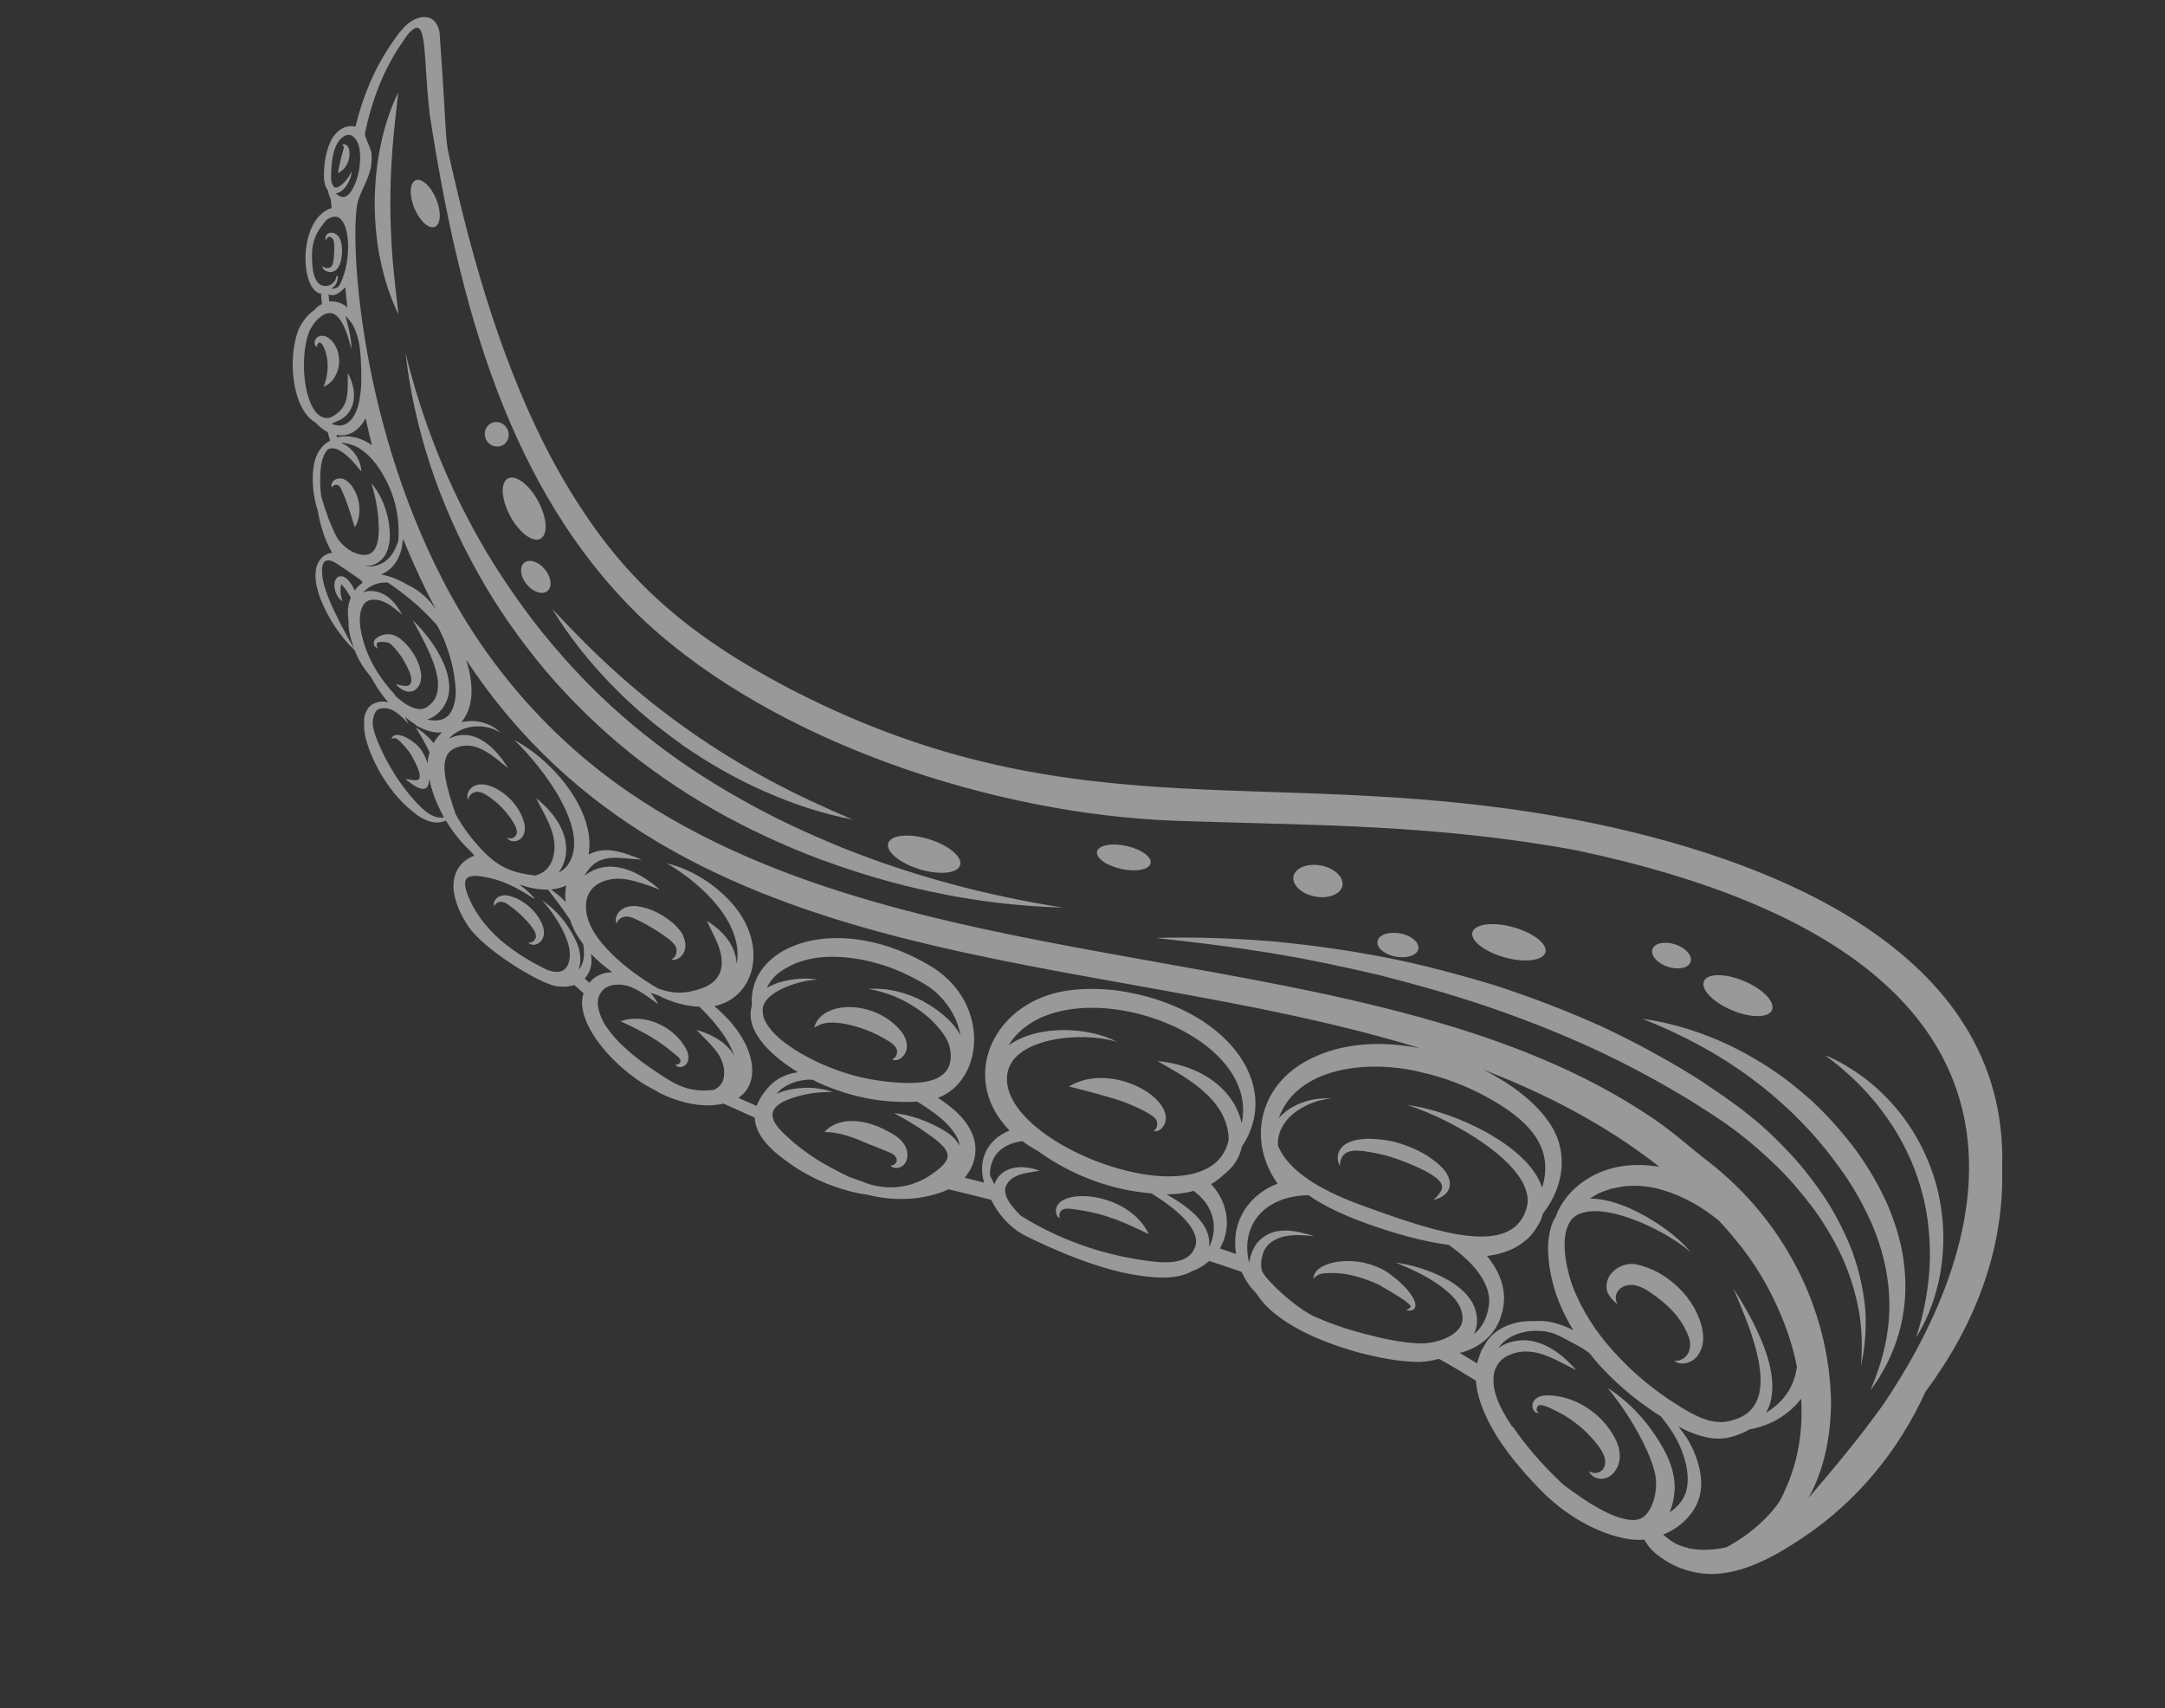 <svg width="327" height="258" viewBox="0 0 327 258" fill="none" xmlns="http://www.w3.org/2000/svg">
<rect x="0" y="0" width="327" height="258" fill="#333333" stroke="none"/>
<g clip-path="url(#clip0_434_6018)">
<path d="M256.383 204.785C255.494 205.901 253.846 206.277 252.859 205.508C254.029 205.598 254.895 204.786 255.13 204.014C255.414 203.197 255.264 202.283 254.89 201.465C253.707 198.684 251.755 196.889 249.301 195.206C248.311 194.532 247.119 193.869 245.879 194.081C245.235 194.186 244.617 194.55 244.288 195.099C243.958 195.647 243.943 196.42 244.34 196.934C243.744 196.602 242.946 195.669 242.746 195.021C242.488 194.17 242.712 193.197 243.241 192.466C244.083 191.349 245.564 190.661 247.116 190.939C249.686 191.492 251.757 192.767 253.542 194.468C255.279 196.167 256.659 198.375 257.131 200.858C257.407 202.159 257.244 203.678 256.344 204.812L256.383 204.785Z" fill="white" fill-opacity="0.5"/>
<path d="M232.892 210.79C233.518 210.674 234.097 210.729 234.592 210.76C235.105 210.802 235.606 210.91 236.126 211.028C238.135 211.537 240.016 212.584 241.544 214.045C242.303 214.784 242.973 215.597 243.525 216.489C244.058 217.372 244.601 218.455 244.649 219.727C244.698 220.998 244.152 222.329 243.015 223.013C242.418 223.34 241.758 223.387 241.211 223.23C240.665 223.072 240.169 222.649 240.018 222.175C240.852 222.737 241.823 222.35 242.121 221.857C242.497 221.359 242.52 220.615 242.337 220.025C241.943 218.805 240.671 217.365 239.511 216.207C238.285 215.036 236.888 214.039 235.341 213.227C234.594 212.86 233.671 212.37 233.038 212.237C232.707 212.175 232.45 212.154 232.259 212.365C232.087 212.587 231.948 213.143 232.445 213.347C232.192 213.45 231.865 213.292 231.685 213.046C231.505 212.799 231.433 212.491 231.458 212.139C231.473 211.805 231.749 211.398 231.996 211.218C232.263 211.001 232.602 210.872 232.911 210.8L232.892 210.79Z" fill="white" fill-opacity="0.5"/>
<path d="M136.901 158.593C136.753 159.121 136.449 159.537 136.045 159.824C135.641 160.112 135.102 160.202 134.73 159.995C135.498 159.666 135.58 158.907 135.438 158.461C135.303 158.045 134.89 157.693 134.418 157.357C133.361 156.671 132.093 156.014 130.864 155.549C129.635 155.084 128.287 154.7 126.998 154.519C125.688 154.375 124.357 154.269 123.008 155.202C123.131 154.367 123.736 153.631 124.465 153.109C125.222 152.627 126.056 152.311 126.93 152.188C128.659 151.93 130.346 152.186 131.941 152.781C133.545 153.406 134.935 154.326 136.084 155.722C136.663 156.435 137.161 157.469 136.909 158.622L136.901 158.593Z" fill="white" fill-opacity="0.5"/>
<path d="M161.424 164.095C167.28 160.499 176.33 165.098 176.088 169.038C175.925 170.338 174.941 171.01 174.244 170.817C174.905 170.331 174.851 169.594 174.643 169.136C174.151 168.179 170.749 166.798 169.746 166.41C168.461 165.914 163.974 164.685 161.435 164.077L161.424 164.095Z" fill="white" fill-opacity="0.5"/>
<path d="M131.596 172.94C130.454 172.451 129.359 171.963 128.239 171.608C127.112 171.225 125.977 170.984 124.528 170.958C125.465 169.844 127.064 169.295 128.552 169.294C130.051 169.274 131.494 169.662 132.758 170.195C133.385 170.471 134.02 170.776 134.587 171.116C135.164 171.437 135.907 171.9 136.473 172.679C137.04 173.457 137.295 174.576 136.795 175.518C136.256 176.486 134.989 176.659 134.522 176.009C135.257 176.003 135.553 175.339 135.423 175.047C135.343 174.709 135.07 174.411 134.753 174.234C134.418 174.048 133.959 173.865 133.359 173.629C132.759 173.392 132.169 173.137 131.588 172.911L131.596 172.94Z" fill="white" fill-opacity="0.5"/>
<path d="M100.819 155.366C101.876 156.052 102.751 156.978 103.41 158.028C103.749 158.559 104.152 159.369 103.902 160.255C103.717 160.762 103.353 161.022 102.957 161.119C102.58 161.227 102.111 161.063 102.03 160.725C102.622 160.933 102.902 160.21 102.756 160.08C102.663 159.809 102.369 159.547 101.982 159.235C101.163 158.559 100.352 157.912 99.5 157.34C98.648 156.768 97.756 156.223 96.805 155.742C95.855 155.213 94.853 154.778 93.742 154.232C94.917 153.788 96.177 153.758 97.398 153.974C98.62 154.19 99.791 154.671 100.837 155.376L100.819 155.366Z" fill="white" fill-opacity="0.5"/>
<path d="M113.97 168.764L109.283 166.667C99.394 168.922 85.97 156.056 88.148 149.997L86.744 148.751C85.756 149.08 84.775 149.046 83.875 148.911C81.191 148.344 73.11 143.406 70.729 139.884C69.691 138.33 68.834 136.584 68.532 134.586C68.434 133.58 68.503 132.447 69.034 131.449C69.547 130.441 70.409 129.726 71.39 129.32C71.488 129.277 71.575 129.252 71.662 129.227C71.453 128.989 71.244 128.751 71.035 128.513C69.587 127.17 68.359 125.608 67.347 123.922C66.792 124.174 66.148 124.279 65.541 124.185C64.215 123.984 63.104 123.219 62.175 122.433C60.26 120.879 58.745 118.913 57.492 116.825C56.891 115.758 56.348 114.675 55.894 113.519C55.487 112.366 55.051 111.22 54.997 109.872C54.987 109.671 54.987 109.452 55.016 109.224C55.004 109.071 54.992 108.918 54.98 108.764C55.034 107.965 55.354 106.996 56.123 106.448C56.831 105.964 57.898 105.801 58.667 106.084C57.613 104.911 56.712 103.506 55.98 102.148C55.681 101.81 55.391 101.453 55.131 101.089C54.484 100.192 53.947 99.185 53.544 98.156C51.573 96.351 49.566 93.428 48.402 90.437C47.867 88.944 47.387 87.31 47.817 85.573C48.405 83.728 49.817 83.514 50.171 83.492C49.045 81.571 48.348 79.231 47.977 77.048C47.061 74.269 47.087 71.331 47.546 69.586C47.966 68.087 48.801 67.112 49.847 66.548L49.503 65.282C48.889 64.94 48.252 64.464 47.679 63.828C44.075 61.846 43.326 53.815 45.206 49.518C45.563 48.789 46.021 48.142 46.581 47.575C46.881 47.254 47.227 46.983 47.542 46.768C47.816 46.408 48.191 46.129 48.619 45.928L48.486 44.414L48.869 44.383C45.213 44.642 44.863 33.003 50.086 31.42L49.955 30.079C49.79 29.718 49.6 29.271 49.528 28.743C48.695 27.742 48.937 25.949 49.021 24.703C49.841 18.498 53.169 18.96 53.687 19.126C54.785 14.613 56.54 10.319 59.252 6.412C59.941 5.526 61.519 2.647 64.098 2.57C65.092 2.538 66.139 3.243 66.396 4.972C67.803 24.569 66.885 19.471 68.653 27.116C72.171 42.398 77.241 59.007 85.168 72.546C93.344 86.469 102.547 95.35 119.93 104.344C162.961 126.373 192.626 114.972 238.908 123.975C266.288 129.384 303.469 143.08 302.404 176.406C302.733 188.96 298.112 200.37 290.825 210.173C286.796 219.032 280.529 226.695 272.396 232.147C268.541 234.735 264.065 237.343 259.317 237.677C256.723 237.868 253.373 237.051 250.99 235.286C249.821 234.537 248.92 233.572 248.366 232.507C246.67 232.661 245.329 232.354 243.68 231.899C239.831 230.708 236.444 228.554 233.549 225.869C230.807 223.171 228.264 220.291 226.139 217.01C225.116 215.342 224.193 213.583 223.563 211.647C223.235 210.659 222.996 209.599 222.921 208.508C221.111 207.378 219.261 206.275 217.343 205.207C216.387 205.48 215.397 205.637 214.374 205.677C211.313 205.656 208.562 205.077 205.768 204.4C200.346 202.967 192.774 200.094 189.78 195.352C188.721 194.275 188.07 193.254 187.531 192.075C185.915 191.517 184.28 190.949 182.643 190.428C181.868 191.119 180.996 191.634 180.056 191.964C177.568 193.41 173.83 192.939 170.98 192.451C163.68 191.193 154.691 186.53 154.579 186.467C152.605 185.369 150.845 183.535 149.709 181.194C147.549 180.65 145.407 180.117 143.254 179.602C141.898 180.286 137.126 182.022 130.93 180.403C130.551 180.338 130.162 180.292 129.783 180.228C126.474 179.557 123.269 178.26 120.391 176.463C117.565 174.573 114.099 172.081 113.982 168.698L113.97 168.764ZM90.344 150.829C90.325 151.038 90.317 151.228 90.279 151.427C90.309 152.468 90.726 153.603 91.344 154.728C91.873 155.486 92.431 156.236 93.068 156.933C94.598 158.565 96.367 159.989 98.274 161.295C101.71 163.623 103.733 165.115 107.888 164.573C108.377 164.308 108.793 163.955 109.032 163.526C109.621 162.512 109.467 160.816 108.686 159.503C107.88 158.103 106.503 156.896 105.19 155.531C106.988 156.069 108.776 156.844 110.176 158.404C110.449 158.703 110.691 159.057 110.885 159.409C110.819 159.177 110.724 158.953 110.629 158.73C109.974 157.145 108.906 155.648 107.719 154.23C107.066 153.476 106.354 152.739 105.633 152.02C105.461 152.022 105.289 152.024 105.127 152.007C103.283 151.859 101.551 151.333 99.943 150.585C99.813 150.512 99.683 150.44 99.552 150.367C99.12 150.224 98.706 150.091 98.284 149.929C98.708 150.483 99.111 151.073 99.456 151.68C97.58 150.318 95.681 148.822 93.749 148.698C92.779 148.646 91.845 148.834 91.25 149.332C90.954 149.558 90.746 149.93 90.541 150.255C90.485 150.444 90.41 150.622 90.336 150.8L90.344 150.829ZM89.238 143.966C89.378 144.678 89.4 145.471 89.165 146.243C89.036 146.782 88.716 147.312 88.314 147.771L89.03 148.413C89.283 148.091 89.573 147.788 89.946 147.557C90.741 147.048 91.609 146.848 92.46 146.809C91.314 145.976 90.22 145.049 89.217 144.003L89.238 143.966ZM79.374 133.863C79.082 133.773 78.819 133.676 78.528 133.587C78.573 133.636 78.608 133.705 78.654 133.755C79.403 134.293 80.091 134.896 80.662 135.58C80.707 135.63 80.645 135.742 80.6 135.692C78.552 134.332 76.392 133.13 73.983 132.594C70.365 131.775 69.205 132.325 71.234 136.48C72.682 139.312 74.915 141.653 77.552 143.488C78.855 144.433 80.231 145.247 81.677 145.979C82.422 146.394 83.031 146.659 83.714 146.747C84.378 146.824 84.985 146.698 85.385 146.286C86.237 145.37 86.228 143.632 85.702 142.168C85.081 140.261 83.487 137.69 81.848 135.947C83.552 137.092 85.01 138.635 86.095 140.411C87.099 142.068 88.169 144.176 87.39 146.451C87.571 146.259 87.743 146.037 87.851 145.756C88.282 144.849 88.265 143.742 88.096 142.598C87.637 141.977 87.189 141.337 86.819 140.643C86.549 140.077 86.288 139.493 86.086 138.893C86.032 138.814 85.989 138.717 85.917 138.628C84.951 137.163 83.868 135.779 82.768 134.337C81.574 134.38 80.419 134.176 79.374 133.863ZM85.443 136.192C85.414 135.981 85.386 135.77 85.367 135.54C85.366 134.929 85.412 134.32 85.535 133.706C85.398 133.776 85.261 133.846 85.106 133.906C84.466 134.135 83.831 134.27 83.189 134.327C84.014 134.86 84.74 135.484 85.414 136.201L85.443 136.192ZM72.16 127.675C74.579 130.339 76.435 131.738 80.85 132.22C82.316 131.865 83.242 130.77 83.573 129.344C84.384 126.135 82.308 123.247 80.97 120.525C86.219 124.765 86.279 129.215 84.371 131.765C84.937 131.494 85.393 131.113 85.768 130.614C89.305 125.531 82.169 116.093 77.715 111.783C83.737 114.941 90.051 122.702 88.9 129.064C91.443 127.649 94.247 128.746 96.937 129.829C92.961 129.568 90.281 128.686 88.261 132.271C91.859 129.443 96.221 131.334 99.646 134.339C97.167 133.447 94.665 132.42 92.398 132.768C89.775 133.187 88.502 134.772 88.506 136.824C88.362 141.77 95.316 146.935 99.4 149.282C100.642 149.68 102.535 150.442 105.849 149.309C108.783 148.332 109.549 146.123 108.673 143.317C108.256 141.963 107.44 140.581 106.773 139.063C109.195 140.582 111.122 142.729 111.262 145.588C112.411 139.493 106.066 133.496 100.729 130.379C104.098 131.205 107.241 133.052 109.78 135.588C116.323 142.061 114.31 150.628 107.897 151.938C109.891 153.658 111.502 155.409 112.708 157.886C114.009 160.807 114.153 164.01 111.526 165.793L114.286 167.013C114.714 165.762 115.964 164.043 117.166 163.199C118.17 162.489 119.324 162.082 120.533 161.926C116.919 159.743 112.358 155.886 113.57 151.826C112.872 142.434 127.001 137.514 140.939 146.127C149.701 151.811 148.447 163.264 141.675 165.79C143.965 167.284 146.273 169.228 147.072 171.869C147.387 172.923 147.421 174.089 147.136 175.126C146.91 176.146 146.344 177.076 145.707 177.868C146.688 178.122 147.661 178.346 148.642 178.599C148.318 177.516 148.218 176.338 148.48 175.166C148.867 173.332 150.241 171.608 152.484 170.734C145.331 163.384 149.306 153.396 158.037 150.375C162.856 148.642 168.805 149.611 168.948 149.617C185.024 151.979 193.892 163.65 187.572 173.162C186.977 175.808 185.521 176.803 184.201 177.947C183.795 178.282 183.362 178.578 182.912 178.816C185.336 181.385 186.158 185.21 184.254 188.542C185.082 188.808 185.88 189.082 186.698 189.366C185.863 184.338 188.78 180.325 192.971 178.755C188.302 172.202 190.228 163.88 197.62 160.065C202.622 157.432 208.684 157.147 214.5 158.311C164.647 142.928 102.575 148.487 70.422 99.646C71.396 102.848 71.816 106.474 69.688 109.071C71.974 108.513 74.277 109.283 75.608 110.659C73.029 109.028 69.571 109.543 67.793 111.554C71.451 109.76 74.627 112.553 76.762 116.035C75.105 114.674 73.482 113.209 71.623 112.735C69.868 112.295 67.71 112.973 67.347 114.502C66.769 116.109 67.489 118.584 67.933 120.197C68.147 120.951 68.409 121.707 68.661 122.481C68.721 122.637 68.762 122.782 68.803 122.927C69.739 124.619 70.851 126.214 72.17 127.656L72.16 127.675ZM139.536 151.275C140.849 151.982 142.07 152.857 143.168 153.908C143.884 154.55 144.543 155.381 145.064 156.33C144.901 155.483 144.67 154.671 144.323 153.892C143.307 151.643 141.599 149.716 139.506 148.526C137.236 147.213 134.852 146.106 132.363 145.452C129.904 144.742 127.267 144.397 124.762 144.515C122.257 144.633 119.783 145.354 117.821 146.775C116.945 147.385 116.287 148.215 115.825 149.178C116.891 148.576 118.024 148.206 119.159 148.008C120.592 147.757 122.074 147.679 123.483 147.951C122.051 147.983 120.68 148.343 119.382 148.791C118.091 149.268 116.832 149.909 115.972 150.797C115.512 151.273 115.259 151.815 115.186 152.385C115.204 152.614 115.194 152.853 115.241 153.074C115.261 153.256 115.301 153.449 115.331 153.613C115.367 153.681 115.373 153.758 115.408 153.826C115.837 154.895 116.699 155.887 117.671 156.77C119.657 158.461 122.115 159.829 124.596 160.893C127.106 161.949 129.713 162.742 132.396 163.137C133.741 163.349 135.08 163.485 136.442 163.535C137.804 163.586 139.104 163.529 140.281 163.256C141.457 162.984 142.434 162.455 143.007 161.602C143.577 160.797 143.733 159.639 143.509 158.465C143.295 157.272 142.662 156.262 141.773 155.23C140.932 154.2 139.904 153.286 138.793 152.521C136.584 150.926 133.962 149.808 131.139 149.358C134.003 149.122 136.945 149.882 139.565 151.267L139.536 151.275ZM185.576 172.149C185.553 165.792 178.454 162.377 174.838 160.241C182.381 160.975 186.653 165.306 187.547 169.659C190.581 155.097 159.914 145.515 152.322 157.881C156.876 154.609 164.609 155.132 168.736 157.357C163.497 155.684 152.872 156.675 152.137 162.244C150.641 172.904 182.871 184.893 185.565 172.167L185.576 172.149ZM176.193 180.37C179.266 182.081 183.103 184.827 182.602 188.355C183.967 185.772 183.38 182.663 181.292 180.72C180.955 180.361 180.392 179.926 180.291 179.845C178.967 180.207 177.568 180.355 176.193 180.37ZM266.991 205.054C267.536 206.968 267.931 209.018 267.539 211.167C267.41 211.924 267.138 212.676 266.736 213.355C266.815 213.301 266.912 213.258 266.991 213.204C268.524 212.203 269.813 210.895 270.551 209.305C271.002 208.409 271.266 207.409 271.405 206.413C270.882 203.804 270.1 201.221 269.056 198.761C267.334 194.581 265.019 190.633 262.092 187.173C261.333 186.214 260.506 185.29 259.669 184.384C257.147 182.297 254.301 180.664 251.269 179.757C249.547 179.213 247.763 179.001 246.003 179.095C245.115 179.113 244.264 179.371 243.409 179.505C242.595 179.784 241.736 180.013 241.019 180.468C240.717 180.617 240.431 180.824 240.155 181.012C242.244 181.028 244.135 181.617 245.915 182.364C247.74 183.16 249.442 184.133 251.044 185.244C252.634 186.373 254.152 187.633 255.374 189.119C253.914 187.842 252.28 186.835 250.612 185.931C248.934 185.046 247.194 184.272 245.406 183.716C243.637 183.17 241.766 182.763 240.078 182.946C239.244 183.043 238.461 183.266 237.879 183.698C237.554 183.932 237.293 184.226 237.088 184.551C236.88 184.923 236.739 185.308 236.587 185.712C236.188 187.173 236.273 188.904 236.551 190.596C236.882 192.367 237.377 194.106 238.162 195.764C239.655 199.084 241.828 202.148 244.39 204.818C246.921 207.545 249.839 209.926 252.984 211.945C254.57 212.951 256.141 213.898 257.777 214.419C258.587 214.674 259.402 214.787 260.176 214.754C260.922 214.73 261.791 214.482 262.568 214.182C264.113 213.554 265.215 212.362 265.642 210.72C266.086 209.089 265.941 207.202 265.583 205.393C264.861 201.696 263.301 198.144 261.819 194.586C263.877 197.854 265.826 201.233 266.991 205.054ZM233.946 199.614C235.243 199.824 236.472 200.289 237.629 200.884C236.846 199.618 236.162 198.261 235.584 196.89C234.799 195.014 234.278 193.015 233.986 190.998C233.879 189.963 233.781 188.956 233.828 187.909C233.903 186.853 234.066 185.772 234.477 184.683C234.626 184.327 234.813 183.992 235.029 183.648C235.106 183.423 235.172 183.216 235.267 183C236.176 181.017 237.741 179.302 239.616 178.125C242.918 175.962 246.932 175.586 250.635 176.207C242.587 169.897 233.589 165.205 224.021 161.537C229.257 164.135 233.4 167.735 234.996 171.308C235.891 173.294 236.095 175.555 235.689 177.599C235.292 179.671 234.369 181.548 233.143 183.136C233.123 183.173 233.102 183.21 233.052 183.256C233.027 183.388 232.984 183.51 232.95 183.614C232.616 184.696 231.994 185.595 231.337 186.424C230.632 187.252 229.743 187.929 228.805 188.431C227.438 189.134 226.02 189.491 224.599 189.677C225.784 191.141 226.821 192.915 227.092 194.969C227.246 196.006 227.16 197.081 226.925 198.073C226.761 198.542 226.634 199.033 226.452 199.493C226.203 199.94 226.029 200.428 225.715 200.815C224.579 202.55 222.736 203.671 220.928 204.201C220.764 204.232 220.619 204.274 220.456 204.305C221.358 204.831 222.231 205.366 223.122 205.911C223.147 205.779 223.172 205.646 223.197 205.514C223.363 204.996 223.548 204.489 223.733 203.982L224.558 202.587C225.191 201.67 226.071 200.965 227.028 200.472C228.522 199.718 230.137 199.446 231.708 199.515C232.455 199.443 233.236 199.487 233.975 199.606L233.946 199.614ZM230.469 182.769C232.811 176.46 219.16 168.909 212.619 166.902C219.51 167.712 230.979 173.048 232.92 179.375C234.883 173.001 230.558 168.983 224.664 165.726C221.517 163.974 218.082 162.697 214.55 161.901C206.451 159.93 195.851 161.227 193.145 168.847C195.044 166.707 198.2 165.683 201.034 165.894C199.203 166.071 197.487 166.701 196.012 167.686C193.975 169.065 192.917 170.965 193.008 172.992C195.086 177.98 202.256 180.873 207.433 182.658C217.424 186.268 228.189 189.625 230.469 182.769ZM62.791 109.453C62.198 109.074 61.644 108.668 61.12 108.206C61.333 108.568 61.527 108.92 61.701 109.31C60.708 108.245 59.66 107.149 58.418 106.97C57.859 106.878 57.31 106.987 56.927 107.238C56.382 107.91 56.207 108.838 56.349 109.722C56.514 110.741 56.962 111.82 57.43 112.862C57.899 113.904 58.407 114.919 59.002 115.909C60.145 117.887 61.503 119.741 63.089 121.405C63.883 122.213 64.698 122.984 65.704 123.324C66.107 123.476 66.602 123.507 67.053 123.441C66.541 122.521 66.097 121.566 65.711 120.595C65.205 119.313 64.822 117.636 64.814 117.607C64.788 117.959 64.892 120.139 62.471 118.572C62.026 118.275 61.677 117.983 61.261 117.679C62.305 117.601 64.928 119.11 62.209 114.18C61.891 113.612 61.384 112.989 60.865 112.431C60.611 112.143 60.346 111.874 60.069 111.671C59.792 111.468 59.473 111.339 59.117 111.629C59.173 111.441 59.281 111.159 59.542 111.085C59.776 110.971 60.072 110.965 60.289 111.013C60.782 111.092 61.183 111.291 61.584 111.49C62.346 111.962 63.049 112.452 63.624 113.26C64.072 113.9 64.365 114.6 64.572 115.325C64.597 114.753 64.718 114.186 64.894 113.65C64.293 112.363 63.603 111.15 62.82 109.884C63.852 110.483 64.742 111.295 65.492 112.226C65.751 111.76 66.067 111.325 66.438 110.922C66.547 110.812 66.657 110.702 66.757 110.611C65.206 110.724 63.896 110.141 62.779 109.519L62.791 109.453ZM48.701 87.139C48.82 88.108 49.151 89.048 49.491 89.97C50.02 91.387 50.703 92.743 51.395 94.129C52.073 95.409 52.732 96.679 53.486 97.953C53.154 97.06 52.88 96.151 52.713 95.18C52.639 94.699 52.623 94.202 52.636 93.697C52.535 92.958 52.492 92.202 52.632 91.426C52.707 91.028 52.83 90.633 52.989 90.258C52.962 90.219 52.936 90.18 52.919 90.121C52.545 89.523 52.173 88.876 51.753 88.448C51.681 88.359 51.598 88.288 51.553 88.238C51.509 88.361 51.453 88.549 51.455 88.721C51.407 89.377 51.433 90.075 51.745 90.785C51.037 90.391 50.645 89.563 50.538 88.747C50.509 88.536 50.48 88.325 50.52 88.078C50.549 87.85 50.61 87.567 50.881 87.254C51.25 86.898 51.836 87.029 52.049 87.172C52.291 87.307 52.493 87.469 52.62 87.637C53.056 88.123 53.347 88.652 53.581 89.196C53.612 89.141 53.653 89.066 53.684 89.01C54.008 88.605 54.385 88.278 54.789 87.99C54.681 87.833 54.563 87.694 54.427 87.545C53.306 86.798 52.364 86.079 51.316 85.422C51.167 85.339 48.149 82.83 48.701 87.139ZM58.291 87.964C56.985 87.944 55.691 88.517 54.837 89.481C55.089 89.378 55.35 89.303 55.59 89.266C56.885 89.132 57.969 89.638 58.825 90.335C59.671 91.05 60.233 91.924 60.737 92.815C59.926 92.168 59.184 91.486 58.325 91.057C57.525 90.611 56.539 90.453 55.825 90.641C55.651 90.691 55.485 90.769 55.367 90.85C55.249 90.931 55.129 91.059 54.998 91.206C54.756 91.51 54.606 91.866 54.502 92.272C54.286 93.054 54.302 93.99 54.452 94.903C54.742 96.749 55.394 98.6 56.301 100.301C57.227 102.012 58.397 103.59 59.809 105.084C59.716 105.032 59.623 104.981 59.548 104.939C61.242 106.541 63.489 107.938 64.871 106.463C66.56 105.182 66.357 102.654 65.571 100.386C64.776 98.089 63.539 95.887 62.332 93.629C64.131 95.436 65.758 97.465 66.863 99.861C67.421 101.05 67.829 102.375 67.851 103.827C67.882 105.26 67.21 106.862 66.052 107.803C65.913 107.921 65.774 108.039 65.606 108.165L65.059 108.446C64.883 108.544 64.699 108.612 64.496 108.67C65.262 108.828 66.005 108.851 66.632 108.688C67.115 108.566 67.442 108.285 67.77 108.003C68.043 107.643 68.319 107.235 68.467 106.708C68.844 105.722 68.904 104.608 68.774 103.438C68.576 101.034 67.918 98.667 66.971 96.382C66.675 95.73 66.38 95.078 66.027 94.442L65.071 93.397C64.341 92.65 63.62 91.93 62.867 91.267C62.096 90.594 61.303 89.958 60.482 89.33C59.882 88.874 59.243 88.445 58.596 87.987C58.5 87.982 58.416 87.96 58.32 87.955L58.291 87.964ZM64.023 89.935C64.739 90.577 65.365 91.292 65.874 92.087C65.479 91.306 65.029 90.495 64.618 89.656C63.259 86.971 62.055 84.227 60.919 81.447C60.876 81.569 60.85 81.702 60.797 81.843C60.767 82.07 60.757 82.308 60.717 82.555C60.482 83.766 59.94 85.002 58.917 85.92C58.519 86.284 58.02 86.568 57.543 86.766C58.973 87.001 60.275 87.555 61.502 88.287C62.418 88.7 63.252 89.261 64.005 89.924L64.023 89.935ZM51.615 66.922C51.896 67.03 52.176 67.185 52.407 67.338C53.044 67.815 53.563 68.373 53.944 69.048C54.316 69.694 54.559 70.44 54.554 71.193C54.075 70.609 53.659 70.085 53.204 69.588C52.739 69.109 52.253 68.668 51.725 68.301C51.227 67.926 50.674 67.691 50.159 67.697C49.939 67.697 49.697 67.782 49.474 67.877C48.566 68.982 48.415 70.435 48.368 71.922C48.331 72.951 48.391 73.984 48.526 75.011C48.866 76.153 49.236 77.285 49.644 78.391C50.639 80.897 50.991 81.362 51.326 81.768C51.851 82.402 52.486 82.926 53.175 83.309C53.885 83.656 54.619 83.87 55.253 83.783C55.895 83.725 56.348 83.392 56.67 82.815C57.323 81.641 57.242 79.815 57.136 78.121C56.983 76.425 56.62 74.711 56.096 72.979C57.275 74.367 58.076 76.082 58.511 77.886C58.738 78.793 58.859 79.715 58.883 80.68C58.851 81.174 58.896 81.663 58.759 82.172L58.582 82.928C58.495 83.172 58.369 83.444 58.252 83.696C57.721 84.694 56.551 85.482 55.406 85.479C55.282 85.483 55.178 85.45 55.073 85.464C55.158 85.487 55.261 85.52 55.356 85.524C56.238 85.649 57.358 85.346 58.117 84.816C58.925 84.241 59.557 83.324 59.937 82.291C60.032 82.076 60.091 81.84 60.167 81.614C60.405 78.209 59.665 74.893 58.029 72.005C57.05 70.216 55.768 68.575 54.094 67.594C53.424 67.221 52.633 66.976 51.837 66.874C51.789 66.872 51.712 66.878 51.665 66.876L51.615 66.922ZM50.811 65.693L50.91 66.041C52.608 65.62 54.572 66.079 56.181 67.219C55.831 65.877 55.52 64.508 55.227 63.15C54.184 65.155 52.543 65.999 50.84 65.685L50.811 65.693ZM53.086 52.758C52.448 50.353 51.384 46.394 49.038 47.454C48.033 47.944 47.136 49.031 46.675 50.165C46.233 51.31 45.999 52.693 45.94 54.026C45.852 55.368 45.925 56.726 46.133 58.062C46.49 60.311 47.567 63.546 49.801 63.081C50.686 62.72 51.477 62.087 51.923 61.286C52.72 59.899 52.473 57.932 52.535 56.331C54.446 59.908 53.234 62.918 50.652 63.701C50.465 63.817 50.271 63.904 50.057 63.98C52.517 65.082 53.936 62.797 54.342 60.095C54.572 58.807 54.602 57.482 54.566 56.144C54.5 53.765 54.461 51.425 53.394 49.269C53.096 48.664 52.602 48.194 52.186 47.67C52.596 49.387 53.106 51.012 53.083 52.806L53.086 52.758ZM49.725 45.519C50.338 45.469 50.973 45.555 51.553 45.829C51.88 45.986 52.186 46.181 52.461 46.432C52.338 45.338 52.243 44.456 52.158 43.384C50.608 44.985 49.977 44.585 49.621 44.436L49.725 45.519ZM50.941 32.775C50.679 32.678 50.343 32.711 49.975 32.847C49.761 32.923 49.546 33.047 49.349 33.182C48.402 34.314 47.109 35.717 47.122 38.628C47.086 43.074 48.622 43.294 49.448 43.169C50.121 43.055 50.72 42.461 50.779 41.786C50.785 41.643 51.005 41.644 51.017 41.797C51.03 42.561 50.665 43.26 50.011 43.604C50.297 43.616 50.624 43.554 50.916 43.424C50.984 43.389 51.034 43.343 51.102 43.308C51.496 42.82 51.708 42.133 51.992 41.315C52.25 40.458 52.446 39.493 52.507 38.551C52.597 37.601 52.61 36.657 52.478 35.754C52.376 34.843 52.147 33.983 51.688 33.362C51.581 33.204 51.461 33.113 51.343 32.974C51.213 32.902 51.103 32.792 50.971 32.767L50.941 32.775ZM52.839 20.386C52.64 20.349 52.41 20.367 52.186 20.462C50.171 21.366 50.012 24.937 50.006 26.788C50.02 27.113 50.034 27.439 50.138 27.691C50.241 27.944 50.392 28.199 50.522 28.271C50.77 28.483 51.474 28.094 51.916 27.608C52.405 27.123 52.832 26.532 53.092 25.846C53.116 26.592 52.788 27.312 52.377 27.962C52.172 28.287 51.911 28.581 51.565 28.852C51.358 29.005 51.055 29.154 50.72 29.187C51.084 29.584 51.57 29.806 51.945 29.747C52.415 29.691 52.914 29.188 53.279 28.489C53.653 27.818 53.916 27.038 54.114 26.245C54.407 25.017 54.489 23.599 54.277 22.358C54.15 21.58 53.615 20.525 52.82 20.376L52.839 20.386ZM284.217 212.448C298.353 191.744 318.802 145.418 238.052 128.403C217.339 124.558 197.844 124.612 183.669 124.139C183.526 124.132 177.094 123.943 177.504 123.952C150.157 122.953 117.253 112.175 97.497 93.905C76.608 74.296 69.214 45.168 64.888 17.187C63.892 8.287 64.585 2.134 61.937 4.832C61.309 5.434 60.849 6.349 60.27 7.125C57.699 11.086 56.059 15.566 55.12 20.143C55.033 20.607 56.055 22.494 56.111 23.184C56.381 26.116 54.996 27.639 54.107 30.243C52.843 34.004 53.562 62.198 67.174 88.175C73.768 100.777 83.238 111.588 94.977 119.636C106.208 127.328 118.975 132.435 131.994 136.169C145.559 140.061 159.482 142.566 173.368 145.05C187.074 147.508 200.831 149.872 214.262 153.567C226.742 157 239.07 161.668 249.84 169.005C252.738 170.985 255.277 173.301 258.045 175.428C269.433 184.281 276.298 197.669 276.56 211.699C276.52 216.679 275.614 221.811 273.156 226.226C277.011 221.711 280.79 217.201 284.178 212.475L284.217 212.448ZM254.987 233.802C256.905 234.211 258.876 234.088 260.775 233.657C262.662 232.633 264.454 231.386 265.998 229.927C266.814 229.162 267.575 228.365 268.213 227.525C268.537 227.119 268.833 226.674 269.043 226.254C269.281 225.826 269.497 225.263 269.73 224.758C271.57 220.707 272.275 216.243 272.072 211.787C272.052 211.605 272.042 211.404 272.04 211.232C270.914 212.728 269.422 213.874 267.84 214.701C266.651 215.26 265.431 215.654 264.181 215.885C263.955 216.028 263.74 216.152 263.506 216.266C262.503 216.708 261.513 217.084 260.343 217.214C259.203 217.335 258.075 217.171 257.038 216.887C255.765 216.544 254.615 216.026 253.524 215.443C253.967 216.006 254.399 216.589 254.81 217.208C255.823 218.894 256.58 220.731 256.862 222.767C257.008 223.775 256.988 224.862 256.711 225.929C256.464 226.986 255.873 228.048 255.218 228.83C254.177 230.13 252.768 231.127 251.205 231.745C252.26 232.698 253.344 233.424 254.96 233.762L254.987 233.802ZM228.507 215.473C230.522 218.425 232.974 221.205 235.601 223.717C235.812 223.907 236.004 224.088 236.215 224.278C237.59 225.312 238.978 226.28 240.389 227.163C241.97 228.092 243.581 228.965 245.177 229.341C245.97 229.538 246.729 229.62 247.347 229.475C247.964 229.331 248.426 229.026 248.821 228.49C249.236 227.965 249.572 227.274 249.809 226.454C250.036 225.653 250.127 224.874 250.135 224.073C250.149 222.47 249.525 220.83 248.79 219.127C247.27 215.768 245.255 212.596 242.822 209.607C246.078 211.688 248.818 214.653 250.822 218.062C251.845 219.73 252.739 221.716 252.917 223.938C253.011 225.04 252.846 226.168 252.58 227.216C252.487 227.603 252.335 228.006 252.183 228.41C252.627 228.096 253.062 227.752 253.433 227.349C254.005 226.716 254.374 226.14 254.627 225.378C254.87 224.635 254.935 223.817 254.897 222.966C254.82 221.264 254.278 219.522 253.509 217.923C252.819 216.49 251.895 215.17 250.864 213.913C247.709 211.913 244.78 209.55 242.183 206.811C241.426 206.024 240.738 205.201 240.051 204.331C239.718 204.097 239.404 203.873 239.071 203.639C238.382 203.255 237.712 202.882 237.031 202.527C236.323 202.133 235.614 201.787 234.912 201.47C234.217 201.229 233.491 201.044 232.758 201.002C231.027 200.869 229.247 201.219 227.892 202.076C227.254 202.477 226.725 202.988 226.327 203.572C226.692 203.311 227.083 203.09 227.473 202.916C228.473 202.521 229.568 202.35 230.605 202.415C231.68 202.501 232.677 202.812 233.573 203.262C235.394 204.154 236.823 205.486 238.076 206.916C236.348 206.076 234.722 205.097 233.029 204.545C231.347 203.975 229.641 203.928 228.115 204.567C226.601 205.139 225.627 206.451 225.579 208.157C225.47 209.975 226.246 212.262 228.385 215.429L228.507 215.473ZM198.827 198.949C201.279 200.021 203.874 200.881 206.487 201.53C209.081 202.218 211.823 202.768 214.346 202.88C216.681 202.935 219.527 202.03 220.555 200.358C221.067 199.57 221.007 198.364 220.498 197.35C220.011 196.297 219.051 195.348 218.009 194.548C215.897 192.909 213.356 191.69 210.778 190.669C213.556 191.069 216.294 191.934 218.815 193.362C220.061 194.105 221.298 195.037 222.191 196.413C222.424 196.738 222.587 197.146 222.761 197.535C222.876 197.941 223.002 198.329 223.049 198.77C223.183 199.625 223.016 200.581 222.655 201.405C222.634 201.442 222.614 201.48 222.593 201.517C223.188 201.018 223.681 200.439 224.044 199.787C224.249 199.462 224.343 199.075 224.511 198.729C224.642 198.363 224.717 197.965 224.81 197.578C224.968 196.812 224.963 196.077 224.815 195.336C224.326 193.234 222.892 191.386 221.092 189.798C220.799 189.537 220.486 189.266 220.164 189.013C219.897 188.791 219.638 188.599 219.361 188.395C219.185 188.273 219.02 188.132 218.844 188.01C214.605 187.431 210.584 186.242 206.667 184.866C203.588 183.738 200.43 182.444 197.635 180.497C190.464 180.629 187.346 185.53 188.679 190.714C188.823 189.622 189.311 188.308 190.064 187.482C192.385 185.066 195.578 185.77 198.467 186.67C197.07 186.551 195.654 186.422 194.356 186.651C192.838 186.88 191.322 187.719 190.809 189.166C190.774 189.317 190.278 190.603 190.568 191.789C190.758 192.895 195.717 197.657 198.845 198.96L198.827 198.949ZM171.38 190.111C174.402 190.598 178.972 191.458 180.335 188.703C181.986 185.694 176.817 182.011 173.891 180.211C168.025 179.752 161.939 177.584 156.727 173.803C155.926 173.357 155.165 172.885 154.426 172.327C151.029 172.778 149.528 174.773 149.513 177.473C149.729 177.96 149.967 178.41 150.205 178.859C150.846 176.874 153.162 175.43 157.061 176.795C156.301 176.934 155.543 177.024 154.85 177.175C153.684 177.429 152.605 177.877 152.034 178.902C151.194 180.411 152.937 182.406 154.201 183.597C154.35 183.68 161.369 188.466 171.362 190.101L171.38 190.111ZM127.729 177.522C128.544 177.854 129.398 178.159 130.245 178.435C130.489 178.522 136.167 181.292 141.798 176.522C142.687 175.845 143.22 175.019 143.123 174.404C143.109 174.079 142.869 173.677 142.582 173.273C142.237 172.886 141.834 172.515 141.364 172.132C139.418 170.633 137.301 169.309 135.028 168.092C137.6 168.377 140.098 169.28 142.386 170.602C142.684 170.768 142.98 170.982 143.268 171.166C143.563 171.38 143.828 171.649 144.113 171.881C144.395 172.208 144.684 172.565 144.924 172.967C144.893 172.803 144.891 172.631 144.841 172.457C144.633 171.78 144.214 171.132 143.726 170.518C142.742 169.263 141.348 168.218 139.912 167.248C139.449 166.941 139.004 166.645 138.53 166.357C137.793 166.41 137.058 166.416 136.352 166.413C134.856 166.385 133.382 166.272 131.904 166.035C128.977 165.553 126.107 164.663 123.434 163.418C123.21 163.294 122.987 163.17 122.753 163.064C122.563 163.055 122.372 163.047 122.2 163.049C120.863 163.085 119.471 163.482 118.351 164.224C117.938 164.483 117.599 164.831 117.277 165.189C117.774 164.953 118.278 164.794 118.76 164.672C121.085 164.088 123.574 164.131 125.753 164.905C123.426 164.878 121.206 165.229 119.169 165.997C114.432 167.802 117.576 170.479 119.448 172.156C120.273 172.908 121.16 173.548 122.056 174.218C123.878 175.501 125.862 176.581 127.965 177.58C127.898 177.568 127.813 177.545 127.747 177.532L127.729 177.522Z" fill="white" fill-opacity="0.5"/>
<path d="M103.152 141.317C103.335 141.688 103.48 142.085 103.508 142.516C103.555 142.957 103.487 143.431 103.308 143.795C102.97 144.534 102.141 145.147 101.438 144.877C102.053 144.561 102.213 143.967 102.187 143.488C102.179 143.02 101.908 142.674 101.59 142.326C100.913 141.657 99.819 140.95 98.845 140.334C97.86 139.737 96.743 139.115 95.76 138.69C95.282 138.497 94.802 138.352 94.359 138.447C93.868 138.54 93.35 138.813 93.13 139.471C92.787 138.816 93.171 137.908 93.813 137.411C94.524 136.88 95.416 136.766 96.176 136.848C97.674 137.048 98.901 137.56 100.11 138.281C100.703 138.661 101.258 139.067 101.781 139.529C102.275 139.999 102.805 140.538 103.183 141.261L103.152 141.317Z" fill="white" fill-opacity="0.5"/>
<path d="M202.89 173.028C203.849 172.269 205.013 172.063 206.046 172.003C207.1 171.907 208.143 172.048 209.13 172.159C210.184 172.282 211.21 172.585 212.15 172.913C214.056 173.608 215.903 174.539 217.479 176.002C217.872 176.391 218.265 176.781 218.556 177.309C218.839 177.808 219.077 178.477 218.96 179.169C218.825 179.85 218.383 180.336 217.932 180.621C217.488 180.936 216.996 181.076 216.503 181.217C217.209 180.561 217.943 179.725 217.791 179.079C217.713 178.474 217.022 177.919 216.308 177.448C214.833 176.505 213.062 175.787 211.344 175.148C210.452 174.823 209.625 174.557 208.737 174.355C207.812 174.133 206.903 173.969 206.021 173.844C203.829 173.575 202.459 173.935 202.361 176.125C202.359 175.954 201.386 174.46 202.89 173.028Z" fill="white" fill-opacity="0.5"/>
<path d="M207.541 191.137C207.944 191.288 208.327 191.477 208.72 191.647L209 191.802L209.186 191.906L209.353 191.999C209.548 192.132 209.705 192.244 209.881 192.366C210.545 192.882 211.2 193.369 211.794 193.968C212.379 194.538 212.952 195.174 213.413 195.967C213.518 196.173 213.623 196.378 213.708 196.62C213.774 196.852 213.854 197.189 213.697 197.516C213.52 197.833 213.212 197.905 212.982 197.924C212.752 197.942 212.564 197.886 212.347 197.839C212.705 197.721 213.157 197.435 213.078 197.27C213.035 197.172 212.799 196.895 212.522 196.692C211.97 196.238 211.31 195.846 210.66 195.435C209.99 195.062 209.35 194.633 208.68 194.26L208.103 193.939L207.766 193.8C207.439 193.642 207.083 193.493 206.754 193.383C204.662 192.584 202.536 192.108 200.296 192.277C199.59 192.274 198.895 192.472 198.378 193.137C198.364 190.664 203.659 189.61 207.597 191.168L207.541 191.137Z" fill="white" fill-opacity="0.5"/>
<path d="M159.994 181.649C162.315 179.451 170.864 180.745 173.495 186.358C170.008 184.735 167.315 183.308 162.326 182.63C161.672 182.534 161.132 182.453 160.677 182.614C160.291 182.692 159.769 183.28 160.102 183.953C159.415 183.742 159.174 182.509 160.003 181.678L159.994 181.649Z" fill="white" fill-opacity="0.5"/>
<path d="M57.223 96.104C57.923 95.811 58.608 95.631 59.492 95.928C60.299 96.231 60.783 96.72 61.285 97.219C61.769 97.708 62.164 98.269 62.53 98.839C62.885 99.427 63.172 100.051 63.381 100.728C63.56 101.414 63.737 102.147 63.509 102.995C63.424 103.192 63.376 103.409 63.243 103.604C63.092 103.788 62.988 103.974 62.781 104.128C62.385 104.444 61.868 104.498 61.489 104.433C60.715 104.246 60.21 103.794 59.784 103.289C60.405 103.488 61.047 103.65 61.537 103.557C61.778 103.52 61.916 103.402 61.989 103.272C62.02 103.216 62.045 103.083 62.095 103.038C62.118 102.953 62.114 102.829 62.137 102.744C62.119 101.856 61.567 100.743 60.991 99.764C60.708 99.264 60.367 98.782 60.005 98.336C59.662 97.901 59.252 97.454 58.93 97.201C58.653 96.998 57.98 96.892 57.491 96.937C57.232 96.964 57.011 97.011 56.928 97.16C56.835 97.328 56.915 97.665 57.064 97.968C56.795 97.793 56.47 97.588 56.454 97.091C56.477 96.567 56.929 96.282 57.231 96.133L57.223 96.104Z" fill="white" fill-opacity="0.5"/>
<path d="M50.675 52.269C50.923 52.7 51.074 53.174 51.148 53.655C51.325 54.607 51.204 55.614 50.793 56.483C50.411 57.344 49.729 58.087 48.866 58.411C49.189 57.567 49.385 56.822 49.446 56.099C49.506 55.376 49.509 54.67 49.377 53.987C49.326 53.641 49.235 53.322 49.126 52.993C49.017 52.664 48.878 52.343 48.736 52.117C48.593 51.891 48.399 51.758 48.324 51.717C48.163 51.7 47.719 52.015 47.98 52.379C47.731 52.387 47.496 52.11 47.519 51.805C47.502 51.528 47.602 51.217 47.861 50.971C48.532 50.466 49.263 50.775 49.697 51.09C50.169 51.426 50.446 51.849 50.675 52.269Z" fill="white" fill-opacity="0.5"/>
<path d="M53.309 73.648C53.532 73.992 53.724 74.391 53.879 74.77C54.467 76.343 54.49 78.185 53.586 79.634C53.307 78.82 53.12 78.106 52.893 77.418C52.666 76.731 52.447 76.072 52.199 75.422C51.941 74.79 51.669 74.052 51.429 73.651C51.367 73.543 51.284 73.472 51.212 73.383C51.158 73.305 51.065 73.253 50.933 73.228C50.686 73.188 50.314 73.201 50.133 73.612C49.875 73.2 50.236 72.596 50.722 72.379C50.956 72.265 51.273 72.222 51.586 72.274C51.88 72.316 52.122 72.45 52.353 72.604C52.798 72.9 53.085 73.304 53.309 73.648Z" fill="white" fill-opacity="0.5"/>
<path d="M77.963 126.099C78.15 125.763 78.068 125.254 77.859 124.796C77.386 123.85 76.659 122.835 75.865 122.026C75.081 121.2 74.123 120.423 73.174 119.894C72.727 119.645 72.218 119.508 71.764 119.622C71.311 119.735 70.778 120.122 70.749 120.789C70.356 120.18 70.73 119.29 71.37 118.841C72.078 118.357 72.935 118.395 73.662 118.579C75.065 118.995 76.184 119.788 77.17 120.777C78.107 121.811 78.849 122.931 79.203 124.398C79.362 125.12 79.319 126.073 78.605 126.7C78.269 126.952 77.882 127.078 77.482 127.051C77.101 127.034 76.721 126.798 76.611 126.468C77.176 126.856 77.766 126.453 77.974 126.08L77.963 126.099Z" fill="white" fill-opacity="0.5"/>
<path d="M81.393 138.647C81.686 139.127 82.015 139.676 82.11 140.339C82.171 140.666 82.183 141.039 82.092 141.378C82.019 141.728 81.783 142.109 81.526 142.307C81.258 142.525 80.938 142.663 80.612 142.677C80.287 142.692 79.95 142.553 79.789 142.317C80.346 142.456 80.725 142.081 80.874 141.725C81.032 141.398 80.923 141.069 80.786 140.7C80.417 140.006 79.718 139.202 79.041 138.533C78.376 137.845 77.602 137.219 76.816 136.66C76.427 136.394 76.073 136.197 75.692 136.181C75.341 136.156 74.827 136.333 74.669 136.88C74.399 136.314 74.851 135.59 75.501 135.342C76.18 135.086 76.88 135.231 77.443 135.447C78.541 135.839 79.524 136.484 80.337 137.302C80.748 137.702 81.1 138.166 81.422 138.638L81.393 138.647Z" fill="white" fill-opacity="0.5"/>
<path d="M51.603 36.975C51.652 37.368 51.672 37.77 51.664 38.18C51.561 38.977 51.565 39.76 50.926 40.6C50.161 41.492 48.771 41.011 48.645 40.184C49.251 40.717 50.055 40.456 50.188 40.042C50.379 39.612 50.444 38.794 50.473 38.127C50.503 37.461 50.52 36.641 50.349 36.204C50.244 35.999 50.062 35.8 49.834 35.771C49.646 35.715 49.244 35.955 49.293 36.348C48.973 36.047 49.174 35.379 49.717 35.193C50.249 35.026 50.791 35.279 51.116 35.703C51.45 36.109 51.525 36.59 51.603 36.975Z" fill="white" fill-opacity="0.5"/>
<path d="M52.753 22.73C52.827 23.21 52.789 23.629 52.683 24.082C52.454 24.931 51.922 25.757 51.056 26.129C51.164 25.189 51.366 24.52 51.532 23.783L51.838 22.709C51.873 22.558 51.927 22.417 51.923 22.293C51.929 22.15 51.88 21.976 51.657 21.851C51.864 21.698 52.203 21.79 52.414 21.98C52.633 22.2 52.716 22.49 52.753 22.73Z" fill="white" fill-opacity="0.5"/>
<path d="M241.783 154.955C247.026 157.41 252.122 160.174 257.021 163.291C259.4 164.933 261.839 166.51 264.122 168.367C266.426 170.187 268.54 172.217 270.533 174.376C272.508 176.525 274.302 178.866 275.91 181.323C277.478 183.807 278.792 186.441 279.835 189.169C280.809 191.932 281.454 194.804 281.726 197.689C281.94 200.59 281.687 203.499 281.085 206.287C281.308 203.434 281.234 200.587 280.738 197.798C280.203 195.035 279.359 192.345 278.213 189.803C277.028 187.289 275.618 184.869 273.973 182.611C272.288 180.38 270.504 178.24 268.521 176.282C266.527 174.342 264.434 172.494 262.2 170.811C259.995 169.12 257.59 167.658 255.215 166.141C250.403 163.218 245.427 160.546 240.293 158.2C235.16 155.855 229.89 153.799 224.542 151.969C219.185 150.158 213.719 148.628 208.229 147.23C202.705 145.936 197.138 144.765 191.52 143.858C185.903 142.951 180.238 142.262 174.531 141.647C180.263 141.471 185.997 141.686 191.731 142.121C197.442 142.64 203.151 143.427 208.817 144.508C214.484 145.589 220.047 147.075 225.583 148.742C231.086 150.512 236.488 152.592 241.765 154.944L241.783 154.955Z" fill="white" fill-opacity="0.5"/>
<path d="M84.885 99.035C88.662 103.335 92.807 107.325 97.276 110.863C101.715 114.457 106.506 117.636 111.513 120.472C116.48 123.335 121.715 125.762 127.055 127.954C137.759 132.254 149.007 135.271 160.548 137.059C148.865 136.753 137.184 134.471 126.071 130.554C120.509 128.629 115.102 126.204 109.874 123.416C104.667 120.59 99.698 117.335 95.054 113.628C90.45 109.893 86.18 105.735 82.336 101.204C78.532 96.646 75.103 91.808 72.233 86.624C66.433 76.318 62.57 64.944 61.256 53.329C64.032 64.684 68.523 75.456 74.605 85.211C77.68 90.071 81.06 94.734 84.877 99.006L84.885 99.035Z" fill="white" fill-opacity="0.5"/>
<path d="M284.909 191.97C284.335 189.015 283.413 186.159 282.074 183.437C280.783 180.717 279.211 178.109 277.363 175.69C273.766 170.759 269.369 166.433 264.428 162.779C259.468 159.114 253.96 156.17 248.052 153.857C254.349 154.727 260.484 157.069 265.981 160.471C268.759 162.14 271.322 164.152 273.725 166.32C276.108 168.525 278.268 170.996 280.224 173.574C282.148 176.207 283.816 179.038 285.142 182.046C286.409 185.07 287.373 188.29 287.655 191.595C287.995 194.883 287.693 198.229 286.8 201.368C285.888 204.496 284.431 207.418 282.505 209.957C283.742 207.035 284.696 204.052 285.098 201.006C285.539 197.981 285.436 194.923 284.899 191.989L284.909 191.97Z" fill="white" fill-opacity="0.5"/>
<path d="M289.792 178.339C288.595 174.574 286.693 171.026 284.307 167.819C281.893 164.62 278.985 161.781 275.649 159.363C275.949 159.481 287.495 163.713 292.058 177.599C293.355 181.665 293.802 185.989 293.348 190.177C292.913 194.376 291.605 198.479 289.406 201.989C290.688 198.066 291.411 194.052 291.494 190.047C291.548 186.051 291.028 182.077 289.784 178.31L289.792 178.339Z" fill="white" fill-opacity="0.5"/>
<path d="M102.95 112.411C99.065 109.663 95.404 106.6 92.123 103.162C88.831 99.744 85.858 96.014 83.424 91.975C86.647 95.429 89.925 98.742 93.393 101.844C96.872 104.928 100.492 107.846 104.296 110.476C108.079 113.144 112.055 115.552 116.135 117.775C120.225 119.979 124.479 121.932 128.814 123.785C124.17 122.883 119.638 121.384 115.326 119.447C110.975 117.537 106.845 115.141 102.94 112.43L102.95 112.411Z" fill="white" fill-opacity="0.5"/>
<path d="M57.461 39.333C56.861 36.51 56.618 33.618 56.594 30.725C56.618 27.834 56.861 24.944 57.454 22.127C58.029 19.299 58.887 16.531 60.156 13.943C59.839 16.792 59.504 19.583 59.284 22.389C59.074 25.175 58.941 27.956 58.96 30.725C58.951 33.501 59.085 36.284 59.295 39.061C59.524 41.848 59.848 44.64 60.189 47.489C58.92 44.904 58.041 42.145 57.471 39.314L57.461 39.333Z" fill="white" fill-opacity="0.5"/>
<path d="M233.424 143.811C233.081 145.084 230.328 145.43 227.283 144.589C224.239 143.749 222.045 142.039 222.396 140.795C222.739 139.522 225.492 139.176 228.537 140.016C231.581 140.857 233.775 142.567 233.424 143.811Z" fill="white" fill-opacity="0.5"/>
<path d="M202.761 133.743C202.532 135.031 200.658 135.769 198.623 135.392C196.57 135.006 195.133 133.644 195.362 132.357C195.61 131.079 197.465 130.331 199.5 130.707C201.534 131.084 202.99 132.455 202.761 133.743Z" fill="white" fill-opacity="0.5"/>
<path d="M140.277 126.725C143.279 127.64 145.395 129.403 145.015 130.656C144.635 131.908 141.894 132.188 138.891 131.273C135.888 130.357 133.772 128.594 134.153 127.341C134.533 126.089 137.274 125.809 140.277 126.725Z" fill="white" fill-opacity="0.5"/>
<path d="M76.717 72.259C77.871 71.632 79.92 73.164 81.278 75.676C82.635 78.189 82.798 80.744 81.626 81.36C80.472 81.987 78.422 80.455 77.065 77.943C75.707 75.43 75.544 72.875 76.717 72.259Z" fill="white" fill-opacity="0.5"/>
<path d="M257.36 148.18C257.862 146.972 260.601 146.959 263.419 148.162C266.266 149.357 268.154 151.311 267.641 152.538C267.139 153.747 264.4 153.759 261.582 152.557C258.735 151.362 256.847 149.408 257.36 148.18Z" fill="white" fill-opacity="0.5"/>
<path d="M255.352 145.257C255.053 146.189 253.502 146.521 251.913 146.002C250.323 145.484 249.279 144.292 249.578 143.361C249.877 142.429 251.428 142.097 253.018 142.616C254.607 143.135 255.651 144.326 255.352 145.257Z" fill="white" fill-opacity="0.5"/>
<path d="M211.473 140.96C213.177 141.274 214.399 142.321 214.222 143.296C214.045 144.271 212.515 144.786 210.811 144.472C209.108 144.158 207.886 143.111 208.063 142.136C208.24 141.161 209.77 140.647 211.473 140.96Z" fill="white" fill-opacity="0.5"/>
<path d="M173.783 130.372C173.569 131.327 171.595 131.717 169.356 131.226C167.117 130.736 165.48 129.557 165.695 128.602C165.909 127.648 167.882 127.258 170.121 127.748C172.361 128.239 173.997 129.418 173.783 130.372Z" fill="white" fill-opacity="0.5"/>
<path d="M82.696 89.251C81.934 89.876 80.541 89.442 79.563 88.264C78.585 87.085 78.421 85.627 79.165 84.992C79.927 84.367 81.32 84.801 82.298 85.98C83.276 87.159 83.44 88.616 82.696 89.251Z" fill="white" fill-opacity="0.5"/>
<path d="M74.131 63.937C75.001 63.469 76.102 63.814 76.596 64.723C77.09 65.633 76.811 66.746 75.931 67.232C75.061 67.7 73.96 67.355 73.456 66.465C72.962 65.555 73.241 64.441 74.121 63.955L74.131 63.937Z" fill="white" fill-opacity="0.5"/>
<path d="M62.791 27.22C63.704 26.85 65.088 28.133 65.889 30.067C66.679 32.02 66.586 33.896 65.673 34.266C64.76 34.636 63.376 33.353 62.575 31.419C61.784 29.466 61.877 27.59 62.791 27.22Z" fill="white" fill-opacity="0.5"/>
</g>
<defs>
<clipPath id="clip0_434_6018">
<rect width="125" height="303" fill="white" transform="matrix(-0.486 0.874 0.874 0.486 61.328 0.711)"/>
</clipPath>
</defs>
</svg>

